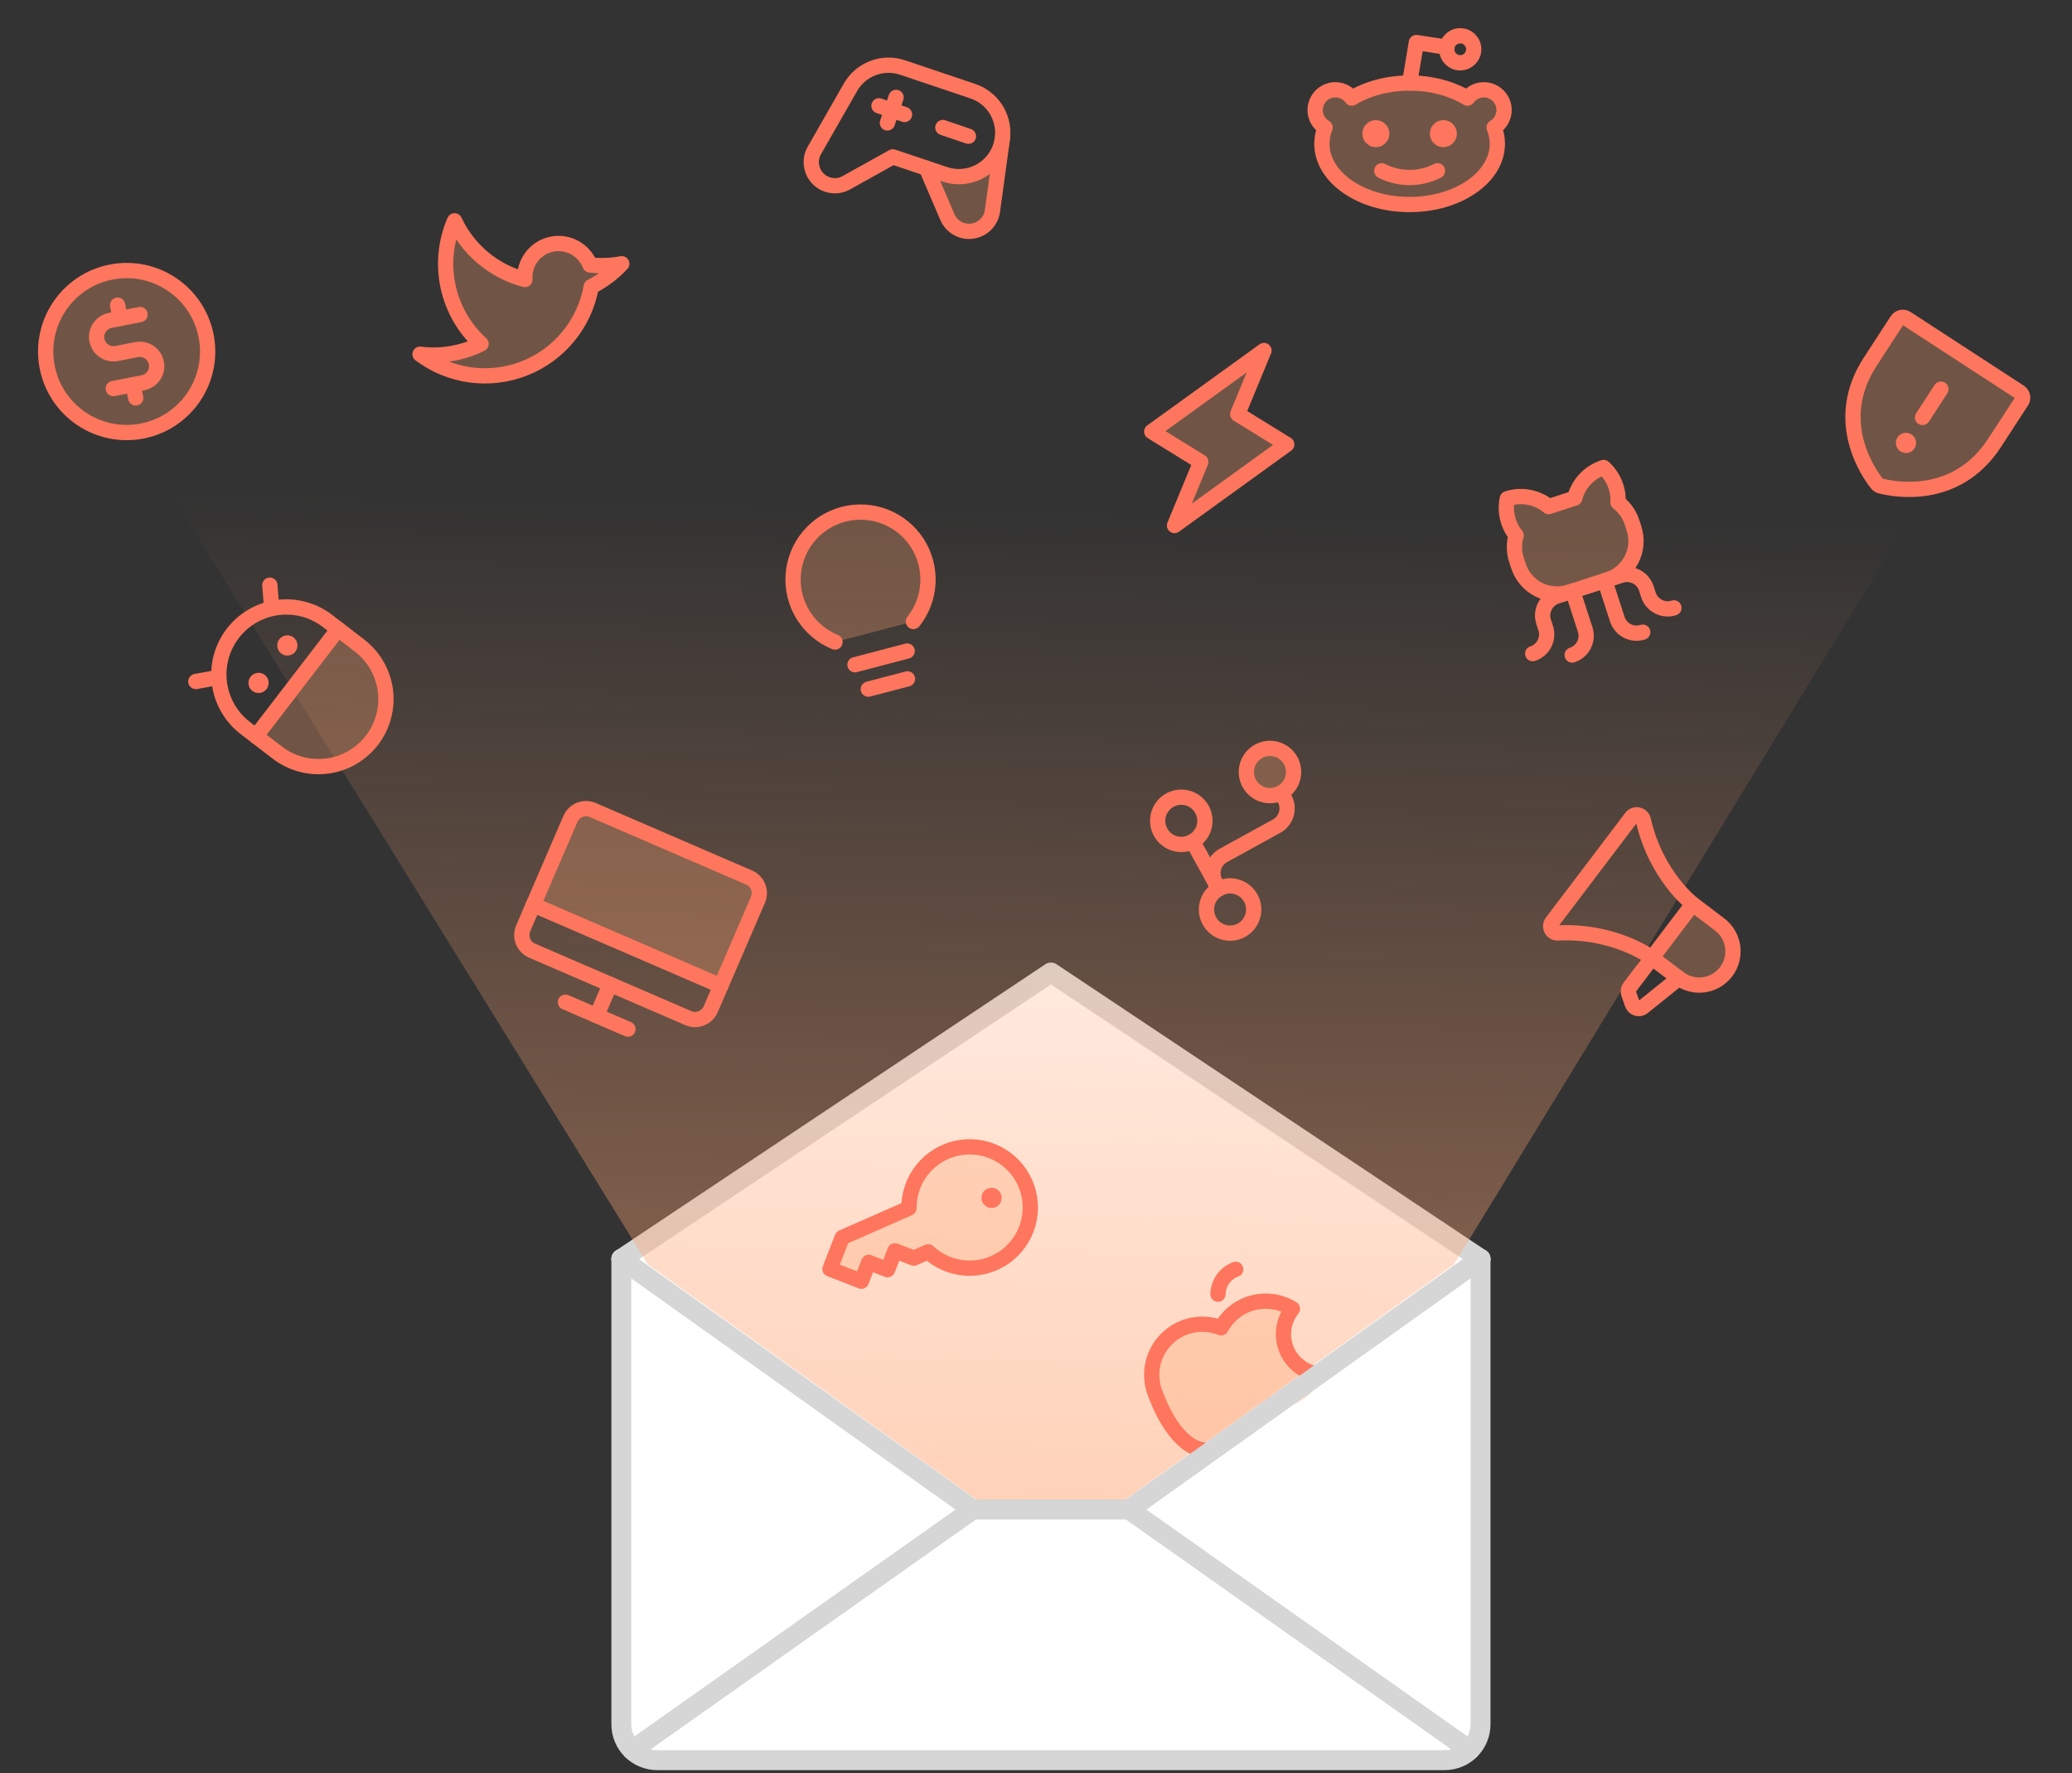<svg width="624" height="534" viewBox="0 0 624 534" fill="none" xmlns="http://www.w3.org/2000/svg">
<rect x="0" y="0" width="624" height="534" fill="#333333" stroke="none"/>
<path d="M445.875 379.089L340.023 454.558H292.977L187.125 379.089L316.5 292.839L445.875 379.089Z" fill="#FFF3F0"/>
<path d="M187.125 379.089V519.246C187.125 522.105 188.261 524.847 190.283 526.869C192.305 528.891 195.047 530.027 197.906 530.027H435.094C437.953 530.027 440.695 528.891 442.717 526.869C444.739 524.847 445.875 522.105 445.875 519.246V379.089L316.5 292.839L187.125 379.089Z" fill="white" stroke="#D6D6D6" stroke-width="6" stroke-linecap="round" stroke-linejoin="round"/>
<path d="M292.977 454.558L190.449 526.98" stroke="#D6D6D6" stroke-width="6" stroke-linecap="round" stroke-linejoin="round"/>
<path d="M442.552 526.98L340.022 454.557" stroke="#D6D6D6" stroke-width="6" stroke-linecap="round" stroke-linejoin="round"/>
<path d="M445.875 379.089L340.023 454.558H292.977L187.125 379.089" stroke="#D6D6D6" stroke-width="6" stroke-linecap="round" stroke-linejoin="round"/>
<path d="M33 118.714H598L437.866 380.788L338.664 451.714H294.35L195.148 380.788L33 118.714Z" fill="url(#paint0_linear)" fill-opacity="0.8"/>
<path opacity="0.3" d="M187.256 79.42C184.626 82.25 181.512 84.588 178.06 86.324L178.06 86.324C177.092 91.799 174.736 96.934 171.218 101.239C167.7 105.545 163.138 108.877 157.966 110.917C152.794 112.957 147.185 113.637 141.675 112.893C136.166 112.149 130.939 110.005 126.493 106.665L126.495 106.663C132.799 107.455 139.197 106.375 144.89 103.555L144.89 103.556C139.856 98.985 136.379 92.954 134.945 86.308C133.512 79.662 134.195 72.734 136.897 66.495L136.897 66.495C138.915 70.814 141.857 74.637 145.517 77.693C149.176 80.748 153.463 82.962 158.073 84.176L158.072 84.176C157.907 81.754 158.615 79.352 160.068 77.407C161.52 75.461 163.621 74.1 165.991 73.569C168.36 73.038 170.841 73.373 172.985 74.513C175.128 75.653 176.793 77.522 177.678 79.784L177.678 79.785C180.871 80.135 184.099 80.011 187.256 79.42" fill="#FFA573"/>
<path d="M187.256 79.42C184.626 82.25 181.512 84.588 178.06 86.324L178.06 86.324C177.092 91.799 174.736 96.934 171.218 101.239C167.7 105.545 163.138 108.877 157.966 110.917C152.794 112.957 147.185 113.637 141.675 112.893C136.166 112.149 130.939 110.005 126.493 106.665L126.495 106.663C132.799 107.455 139.197 106.375 144.89 103.555L144.89 103.556C139.856 98.985 136.379 92.954 134.945 86.308C133.512 79.662 134.195 72.734 136.897 66.495L136.897 66.495C138.915 70.814 141.857 74.637 145.517 77.693C149.176 80.748 153.463 82.962 158.073 84.176L158.072 84.176C157.907 81.754 158.615 79.352 160.068 77.407C161.52 75.461 163.621 74.1 165.991 73.569C168.36 73.038 170.841 73.373 172.985 74.513C175.128 75.653 176.793 77.522 177.678 79.784L177.678 79.785C180.871 80.135 184.099 80.011 187.256 79.42" stroke="#FE765D" stroke-width="4.6" stroke-linecap="round" stroke-linejoin="round"/>
<path opacity="0.3" d="M563.205 108.97L571.332 96.477C571.626 96.025 572.087 95.709 572.614 95.597C573.142 95.486 573.692 95.588 574.144 95.882L608.216 118.046C608.668 118.34 608.984 118.802 609.096 119.329C609.208 119.856 609.105 120.406 608.811 120.858L600.684 133.351C589.046 151.243 570.005 147.292 566.319 146.325C565.904 146.221 565.536 145.982 565.273 145.644C562.895 142.667 551.566 126.861 563.205 108.97Z" fill="#FFA573"/>
<path d="M563.205 108.97L571.332 96.477C571.626 96.025 572.087 95.709 572.614 95.597C573.142 95.486 573.692 95.588 574.144 95.882L608.216 118.046C608.668 118.34 608.984 118.802 609.096 119.329C609.208 119.856 609.105 120.406 608.811 120.858L600.684 133.351C589.046 151.243 570.005 147.292 566.319 146.325C565.904 146.221 565.536 145.982 565.273 145.644C562.895 142.667 551.566 126.861 563.205 108.97Z" stroke="#FE765D" stroke-width="4.6" stroke-linecap="round" stroke-linejoin="round"/>
<path d="M584.53 117.186L578.989 125.704" stroke="#FE765D" stroke-width="4.6" stroke-linecap="round" stroke-linejoin="round"/>
<path d="M572.34 135.925C573.751 136.843 575.64 136.444 576.558 135.032C577.476 133.621 577.076 131.733 575.665 130.815C574.253 129.896 572.365 130.296 571.447 131.708C570.529 133.119 570.929 135.007 572.34 135.925Z" fill="#FE765D"/>
<path opacity="0.3" d="M452.971 33.135C452.971 31.848 452.563 30.593 451.807 29.552C451.05 28.51 449.983 27.735 448.759 27.337C447.535 26.939 446.216 26.938 444.992 27.335C443.767 27.733 442.7 28.507 441.943 29.548L441.943 29.547C437.292 26.72 431.194 25.006 424.518 25.006C417.841 25.006 411.744 26.72 407.092 29.547L407.093 29.548C406.56 28.816 405.871 28.211 405.075 27.779C404.279 27.346 403.397 27.096 402.493 27.047C401.589 26.998 400.685 27.151 399.847 27.495C399.01 27.838 398.259 28.365 397.65 29.035C397.041 29.705 396.589 30.502 396.326 31.369C396.064 32.236 395.998 33.15 396.133 34.046C396.268 34.941 396.601 35.795 397.107 36.546C397.614 37.297 398.281 37.925 399.061 38.386L399.06 38.385C398.427 39.946 398.1 41.613 398.097 43.297C398.097 53.399 409.926 61.588 424.518 61.588C439.109 61.588 450.938 53.399 450.938 43.297C450.935 41.613 450.608 39.946 449.975 38.385L449.975 38.386C450.888 37.847 451.644 37.079 452.17 36.158C452.695 35.237 452.971 34.195 452.971 33.135V33.135Z" fill="#FFA573"/>
<path d="M414.356 44.313C416.601 44.313 418.421 42.493 418.421 40.248C418.421 38.003 416.601 36.184 414.356 36.184C412.111 36.184 410.291 38.003 410.291 40.248C410.291 42.493 412.111 44.313 414.356 44.313Z" fill="#FE765D"/>
<path d="M434.679 44.313C436.924 44.313 438.744 42.493 438.744 40.248C438.744 38.003 436.924 36.184 434.679 36.184C432.435 36.184 430.615 38.003 430.615 40.248C430.615 42.493 432.435 44.313 434.679 44.313Z" fill="#FE765D"/>
<path d="M439.76 18.909C442.005 18.909 443.825 17.089 443.825 14.844C443.825 12.599 442.005 10.779 439.76 10.779C437.515 10.779 435.696 12.599 435.696 14.844C435.696 17.089 437.515 18.909 439.76 18.909Z" stroke="#FE765D" stroke-width="4.6" stroke-linecap="round" stroke-linejoin="round"/>
<path d="M432.908 51.426C430.313 52.762 427.436 53.458 424.518 53.458C421.599 53.458 418.723 52.762 416.128 51.426" stroke="#FE765D" stroke-width="4.6" stroke-linecap="round" stroke-linejoin="round"/>
<path d="M424.518 25.006L426.55 12.811L435.743 14.226" stroke="#FE765D" stroke-width="4.6" stroke-linecap="round" stroke-linejoin="round"/>
<path d="M407.092 29.547C411.743 26.72 417.841 25.006 424.518 25.006C431.194 25.006 437.292 26.72 441.943 29.547L441.943 29.548C442.475 28.816 443.165 28.211 443.96 27.779C444.756 27.346 445.638 27.096 446.542 27.047C447.446 26.998 448.35 27.151 449.188 27.495C450.026 27.838 450.776 28.365 451.385 29.035C451.994 29.705 452.447 30.502 452.709 31.369C452.971 32.236 453.037 33.15 452.902 34.045C452.767 34.941 452.434 35.795 451.928 36.546C451.421 37.297 450.754 37.925 449.974 38.386L449.975 38.385C450.608 39.946 450.935 41.613 450.938 43.297C450.938 53.399 439.109 61.588 424.518 61.588C409.926 61.588 398.097 53.399 398.097 43.297C398.1 41.613 398.427 39.946 399.06 38.385L399.061 38.386C398.281 37.925 397.614 37.297 397.107 36.546C396.601 35.795 396.268 34.941 396.133 34.045C395.997 33.15 396.063 32.236 396.326 31.369C396.588 30.502 397.04 29.705 397.649 29.035C398.258 28.364 399.009 27.838 399.847 27.494C400.685 27.151 401.589 26.998 402.493 27.047C403.397 27.096 404.279 27.346 405.075 27.779C405.87 28.211 406.56 28.816 407.092 29.548L407.092 29.547Z" stroke="#FE765D" stroke-width="4.6" stroke-linecap="round" stroke-linejoin="round"/>
<path opacity="0.3" d="M497.505 288.434L505.603 294.573C507.75 296.201 510.457 296.909 513.127 296.542C515.797 296.175 518.211 294.762 519.84 292.614C521.468 290.467 522.176 287.76 521.809 285.09C521.442 282.42 520.029 280.006 517.881 278.378L509.783 272.238L497.505 288.434Z" fill="#FFA573"/>
<path d="M509.783 272.238L490.795 297.284C490.593 297.551 490.46 297.863 490.408 298.194C490.355 298.524 490.385 298.862 490.495 299.179L491.595 302.349C491.702 302.657 491.881 302.934 492.118 303.158C492.354 303.382 492.641 303.546 492.954 303.636C493.267 303.726 493.597 303.739 493.917 303.675C494.236 303.611 494.535 303.471 494.789 303.267L505.603 294.573" stroke="#FE765D" stroke-width="4.6" stroke-linecap="round" stroke-linejoin="round"/>
<path d="M505.603 294.573C507.75 296.201 510.457 296.909 513.127 296.542C515.797 296.175 518.211 294.762 519.84 292.614C521.468 290.467 522.176 287.76 521.809 285.09C521.442 282.42 520.029 280.006 517.881 278.377L509.783 272.238C509.783 272.238 498.76 263.881 494.897 246.942C494.812 246.565 494.62 246.22 494.346 245.947C494.071 245.675 493.724 245.487 493.346 245.405C492.967 245.323 492.574 245.35 492.211 245.485C491.848 245.619 491.531 245.854 491.297 246.162L467.406 277.675C467.172 277.984 467.031 278.353 467 278.738C466.969 279.124 467.049 279.51 467.23 279.853C467.411 280.195 467.685 280.478 468.022 280.669C468.358 280.86 468.742 280.951 469.129 280.931C486.482 280.077 497.505 288.434 497.505 288.434L505.603 294.573Z" stroke="#FE765D" stroke-width="4.6" stroke-linecap="round" stroke-linejoin="round"/>
<path opacity="0.3" d="M456.597 161.245C455.354 159.715 454.47 157.926 454.01 156.009C453.55 154.092 453.526 152.096 453.94 150.168C456.05 149.483 458.299 149.341 460.478 149.755C462.658 150.169 464.698 151.126 466.41 152.537L466.41 152.537L474.229 150.004L474.228 150.004C474.788 147.857 475.879 145.886 477.402 144.272C478.925 142.659 480.83 141.455 482.941 140.772C484.406 142.091 485.557 143.722 486.308 145.544C487.06 147.367 487.393 149.335 487.284 151.303V151.303C489.255 152.805 490.718 154.875 491.478 157.233L492.105 159.167C493.102 162.244 492.835 165.59 491.365 168.47C489.894 171.351 487.339 173.529 484.263 174.526L472.662 178.284C469.586 179.281 466.239 179.015 463.359 177.544C460.478 176.073 458.3 173.519 457.303 170.442L456.677 168.509C455.909 166.152 455.881 163.618 456.597 161.245L456.597 161.245Z" fill="#FFA573"/>
<path d="M473.466 197.251C475.005 196.752 476.282 195.663 477.017 194.223C477.753 192.783 477.886 191.11 477.387 189.571L473.629 177.971" stroke="#FE765D" stroke-width="4.6" stroke-linecap="round" stroke-linejoin="round"/>
<path d="M494.734 190.361C493.196 190.859 491.522 190.726 490.082 189.99C488.642 189.255 487.553 187.978 487.054 186.439L483.296 174.839" stroke="#FE765D" stroke-width="4.6" stroke-linecap="round" stroke-linejoin="round"/>
<path d="M484.263 174.526L488.13 173.273C489.668 172.775 491.341 172.908 492.781 173.643C494.222 174.378 495.311 175.656 495.809 177.194L496.435 179.127C496.934 180.666 498.023 181.943 499.463 182.678C500.903 183.414 502.577 183.547 504.115 183.048" stroke="#FE765D" stroke-width="4.6" stroke-linecap="round" stroke-linejoin="round"/>
<path d="M472.662 178.284L468.795 179.537C467.257 180.035 465.98 181.124 465.244 182.565C464.509 184.005 464.376 185.678 464.874 187.216L465.501 189.15C465.999 190.688 465.866 192.361 465.131 193.802C464.395 195.242 463.118 196.331 461.58 196.829" stroke="#FE765D" stroke-width="4.6" stroke-linecap="round" stroke-linejoin="round"/>
<path d="M456.597 161.245C455.354 159.715 454.47 157.926 454.01 156.009C453.55 154.092 453.526 152.096 453.94 150.168C456.05 149.483 458.299 149.341 460.478 149.755C462.658 150.169 464.698 151.126 466.41 152.537L466.41 152.537L474.229 150.004L474.228 150.004C474.788 147.857 475.879 145.886 477.402 144.272C478.925 142.659 480.83 141.455 482.941 140.772C484.406 142.091 485.557 143.722 486.308 145.544C487.06 147.367 487.393 149.335 487.284 151.303V151.303C489.255 152.805 490.718 154.875 491.478 157.233L492.105 159.167C493.102 162.244 492.835 165.59 491.365 168.47C489.894 171.351 487.339 173.529 484.263 174.526L472.662 178.284C469.586 179.281 466.239 179.015 463.359 177.544C460.478 176.073 458.3 173.519 457.303 170.442L456.677 168.509C455.909 166.152 455.881 163.618 456.597 161.245L456.597 161.245Z" stroke="#FE765D" stroke-width="4.6" stroke-linecap="round" stroke-linejoin="round"/>
<path opacity="0.3" d="M385.895 238.703C389.337 236.809 390.592 232.483 388.698 229.041C386.804 225.599 382.479 224.344 379.037 226.238C375.595 228.132 374.34 232.457 376.234 235.899C378.127 239.341 382.453 240.596 385.895 238.703Z" fill="#FFA573"/>
<path d="M367.021 267.645L366.041 265.865C365.262 264.448 365.077 262.78 365.527 261.227C365.978 259.674 367.027 258.363 368.444 257.584L384.469 248.766C385.886 247.987 386.935 246.676 387.386 245.123C387.836 243.57 387.652 241.902 386.872 240.485L385.892 238.705" stroke="#FE765D" stroke-width="4.6" stroke-linecap="round" stroke-linejoin="round"/>
<path d="M359.183 253.4L367.021 267.645" stroke="#FE765D" stroke-width="4.6" stroke-linecap="round" stroke-linejoin="round"/>
<path d="M373.882 280.108C377.323 278.214 378.578 273.889 376.685 270.447C374.791 267.005 370.465 265.75 367.023 267.644C363.582 269.538 362.327 273.863 364.22 277.305C366.114 280.747 370.44 282.002 373.882 280.108Z" stroke="#FE765D" stroke-width="4.6" stroke-linecap="round" stroke-linejoin="round"/>
<path d="M385.895 238.703C389.337 236.809 390.592 232.483 388.698 229.041C386.804 225.599 382.479 224.344 379.037 226.238C375.595 228.132 374.34 232.457 376.234 235.899C378.127 239.341 382.453 240.596 385.895 238.703Z" stroke="#FE765D" stroke-width="4.6" stroke-linecap="round" stroke-linejoin="round"/>
<path d="M359.185 253.398C362.627 251.505 363.882 247.179 361.989 243.737C360.095 240.295 355.769 239.04 352.327 240.934C348.886 242.828 347.63 247.153 349.524 250.595C351.418 254.037 355.744 255.292 359.185 253.398Z" stroke="#FE765D" stroke-width="4.6" stroke-linecap="round" stroke-linejoin="round"/>
<path opacity="0.3" d="M278.988 50.628L284.532 52.489C286.358 53.108 288.298 53.32 290.215 53.11C292.133 52.901 293.981 52.274 295.63 51.275C297.279 50.275 298.69 48.927 299.763 47.324C300.836 45.722 301.546 43.904 301.842 41.998L301.84 41.998L298.869 63.641C298.638 65.136 297.936 66.518 296.866 67.587C295.795 68.656 294.412 69.356 292.917 69.586C291.422 69.815 289.892 69.562 288.551 68.863C287.209 68.164 286.125 67.055 285.457 65.698L285.457 65.698L278.988 50.628Z" fill="#FFA573"/>
<path d="M283.948 38.407L291.645 41.024" stroke="#FE765D" stroke-width="4.6" stroke-linecap="round" stroke-linejoin="round"/>
<path d="M264.707 31.864L272.404 34.481" stroke="#FE765D" stroke-width="4.6" stroke-linecap="round" stroke-linejoin="round"/>
<path d="M269.864 29.325L267.247 37.021" stroke="#FE765D" stroke-width="4.6" stroke-linecap="round" stroke-linejoin="round"/>
<path d="M293.037 27.475L271.847 20.339C268.906 19.34 265.708 19.408 262.812 20.532C259.917 21.655 257.51 23.763 256.014 26.485L256.016 26.486L245.197 45.391C244.468 46.717 244.182 48.24 244.379 49.74C244.575 51.24 245.245 52.639 246.291 53.732C247.336 54.825 248.703 55.557 250.193 55.82C251.682 56.084 253.217 55.866 254.574 55.197L254.574 55.197L268.882 47.237L284.532 52.489C287.849 53.617 291.478 53.381 294.621 51.833C297.764 50.285 300.164 47.551 301.292 44.234C302.42 40.917 302.184 37.288 300.636 34.145C299.088 31.002 296.354 28.602 293.037 27.475V27.475Z" stroke="#FE765D" stroke-width="4.6" stroke-linecap="round" stroke-linejoin="round"/>
<path d="M301.84 41.998L298.869 63.641C298.638 65.136 297.936 66.518 296.866 67.587C295.795 68.656 294.412 69.356 292.917 69.586C291.422 69.815 289.892 69.562 288.551 68.863C287.209 68.164 286.125 67.055 285.457 65.698L285.457 65.698L278.988 50.628" stroke="#FE765D" stroke-width="4.6" stroke-linecap="round" stroke-linejoin="round"/>
<path opacity="0.3" d="M42.818 129.796C56.038 127.216 64.663 114.407 62.082 101.187C59.501 87.967 46.693 79.343 33.473 81.923C20.253 84.504 11.628 97.313 14.209 110.532C16.79 123.752 29.599 132.377 42.818 129.796Z" fill="#FFA573"/>
<path d="M35.42 91.897L36.199 95.886" stroke="#FE765D" stroke-width="4.6" stroke-linecap="round" stroke-linejoin="round"/>
<path d="M40.092 115.833L40.871 119.823" stroke="#FE765D" stroke-width="4.6" stroke-linecap="round" stroke-linejoin="round"/>
<path d="M42.818 129.796C56.038 127.216 64.663 114.407 62.082 101.187C59.501 87.967 46.693 79.343 33.473 81.923C20.253 84.504 11.628 97.313 14.209 110.532C16.79 123.752 29.599 132.377 42.818 129.796Z" stroke="#FE765D" stroke-width="4.6" stroke-linecap="round" stroke-linejoin="round"/>
<path d="M34.108 117.001L43.084 115.249C44.407 114.991 45.573 114.218 46.325 113.1C47.078 111.983 47.356 110.612 47.097 109.289C46.839 107.966 46.066 106.801 44.949 106.048C43.831 105.295 42.46 105.018 41.137 105.276L35.153 106.444C33.831 106.702 32.46 106.424 31.342 105.672C30.224 104.919 29.451 103.753 29.193 102.431C28.935 101.108 29.213 99.737 29.965 98.619C30.718 97.501 31.884 96.729 33.206 96.47L42.182 94.718" stroke="#FE765D" stroke-width="4.6" stroke-linecap="round" stroke-linejoin="round"/>
<path opacity="0.3" d="M397.32 413.868C396.986 422.294 384.561 424.555 380 426.214L369.5 436.214C362.816 438.647 352.279 431.627 347.761 419.213C346.755 416.448 346.571 413.451 347.231 410.583C347.891 407.716 349.366 405.1 351.48 403.053C353.593 401.006 356.254 399.614 359.141 399.045C362.028 398.477 365.018 398.756 367.75 399.85C368.734 398.014 370.084 396.399 371.716 395.105C373.349 393.812 375.229 392.866 377.242 392.327C379.254 391.789 381.355 391.668 383.416 391.973C385.476 392.278 387.453 393.002 389.223 394.1C387.854 395.799 386.967 397.834 386.653 399.993C386.338 402.152 386.609 404.355 387.435 406.374C388.262 408.392 389.615 410.153 391.353 411.471C393.091 412.789 395.151 413.616 397.318 413.868L397.32 413.868Z" fill="#FFA573"/>
<path d="M366.799 389.714C366.83 388.071 367.357 386.476 368.312 385.139C369.267 383.802 370.605 382.785 372.149 382.223" stroke="#FE765D" stroke-width="4.6" stroke-linecap="round" stroke-linejoin="round"/>
<path d="M397.32 413.868C391.353 419.213 387.977 421.055 383.416 422.714L366 436.214C359.316 438.647 352.279 431.627 347.761 419.213C346.755 416.448 346.571 413.451 347.231 410.583C347.891 407.716 349.366 405.1 351.48 403.053C353.593 401.006 356.254 399.614 359.141 399.045C362.028 398.477 365.018 398.756 367.75 399.85C368.734 398.014 370.084 396.399 371.716 395.105C373.349 393.812 375.229 392.866 377.242 392.327C379.254 391.789 381.355 391.668 383.416 391.973C385.476 392.278 387.453 393.002 389.223 394.1C387.854 395.799 386.967 397.834 386.653 399.993C386.338 402.152 386.609 404.355 387.435 406.374C388.262 408.392 389.615 410.153 391.353 411.471C393.091 412.789 395.151 413.616 397.318 413.868L397.32 413.868Z" stroke="#FE765D" stroke-width="4.6" stroke-linecap="round" stroke-linejoin="round"/>
<path opacity="0.3" d="M101.839 189.454L108.285 194.406C112.56 197.69 115.355 202.537 116.055 207.882C116.756 213.226 115.304 218.63 112.021 222.904C108.737 227.179 103.89 229.973 98.545 230.674C93.201 231.374 87.797 229.923 83.523 226.639L77.076 221.687L101.839 189.454Z" fill="#FFA573"/>
<path d="M58.974 205.218L65.491 204.027" stroke="#FE765D" stroke-width="4.6" stroke-linecap="round" stroke-linejoin="round"/>
<path d="M81.261 176.208L81.79 182.811" stroke="#FE765D" stroke-width="4.6" stroke-linecap="round" stroke-linejoin="round"/>
<path d="M108.286 194.406C112.56 197.69 115.355 202.537 116.055 207.882C116.756 213.226 115.305 218.63 112.021 222.904C108.737 227.179 103.89 229.973 98.545 230.674C93.201 231.374 87.797 229.923 83.523 226.639L73.853 219.211C69.578 215.927 66.784 211.08 66.083 205.735C65.382 200.391 66.834 194.987 70.118 190.713C73.401 186.438 78.249 183.643 83.593 182.943C88.937 182.242 94.341 183.694 98.615 186.977L108.286 194.406Z" stroke="#FE765D" stroke-width="4.6" stroke-linecap="round" stroke-linejoin="round"/>
<path d="M101.839 189.454L77.076 221.687" stroke="#FE765D" stroke-width="4.6" stroke-linecap="round" stroke-linejoin="round"/>
<path d="M80.289 207.497C81.315 206.161 81.064 204.248 79.729 203.222C78.393 202.196 76.48 202.447 75.454 203.782C74.428 205.117 74.679 207.031 76.014 208.057C77.349 209.083 79.263 208.832 80.289 207.497Z" fill="#FE765D"/>
<path d="M88.956 196.215C89.982 194.88 89.731 192.966 88.396 191.94C87.06 190.914 85.147 191.165 84.121 192.5C83.095 193.836 83.346 195.749 84.681 196.775C86.016 197.801 87.93 197.55 88.956 196.215Z" fill="#FE765D"/>
<path opacity="0.3" d="M353.714 158.245L361.628 139.089L346.853 129.967L380.658 105.551L372.744 124.707L387.519 133.829L353.714 158.245Z" fill="#FFA573"/>
<path d="M353.714 158.245L361.628 139.089L346.853 129.967L380.658 105.551L372.744 124.707L387.519 133.829L353.714 158.245Z" stroke="#FE765D" stroke-width="4.6" stroke-linecap="round" stroke-linejoin="round"/>
<path opacity="0.3" d="M251.482 193.338C247.532 191.728 244.19 188.915 241.927 185.299C239.665 181.683 238.597 177.447 238.876 173.191C239.155 168.935 240.765 164.874 243.48 161.584C246.195 158.294 249.876 155.942 254.002 154.86C258.128 153.778 262.489 154.022 266.469 155.557C270.449 157.092 273.845 159.84 276.176 163.412C278.507 166.984 279.655 171.199 279.458 175.459C279.26 179.72 277.728 183.811 275.076 187.152" fill="#FFA573"/>
<path d="M257.477 200.17L273.204 196.047" stroke="#FE765D" stroke-width="4.6" stroke-linecap="round" stroke-linejoin="round"/>
<path d="M261.505 207.518L273.3 204.426" stroke="#FE765D" stroke-width="4.6" stroke-linecap="round" stroke-linejoin="round"/>
<path d="M251.482 193.338C247.532 191.728 244.19 188.915 241.927 185.299C239.665 181.683 238.597 177.447 238.876 173.191C239.155 168.935 240.765 164.874 243.48 161.584C246.195 158.294 249.876 155.942 254.002 154.86C258.128 153.778 262.489 154.022 266.469 155.557C270.449 157.092 273.845 159.84 276.176 163.412C278.507 166.984 279.655 171.199 279.458 175.459C279.26 179.72 277.728 183.811 275.076 187.152" stroke="#FE765D" stroke-width="4.6" stroke-linecap="round" stroke-linejoin="round"/>
<path opacity="0.3" d="M273.747 363.801C273.703 359.591 275.115 355.495 277.743 352.206C280.37 348.916 284.053 346.635 288.169 345.748C292.284 344.86 296.58 345.421 300.33 347.335C304.08 349.249 307.054 352.399 308.749 356.253C310.444 360.107 310.757 364.428 309.634 368.486C308.511 372.543 306.022 376.089 302.587 378.523C299.152 380.957 294.982 382.131 290.781 381.845C286.581 381.559 282.608 379.832 279.534 376.955L279.534 376.955L275.204 378.86L269.521 376.65L267.311 382.332L261.629 380.122L259.418 385.804L249.948 382.12L253.632 372.65L273.747 363.801L273.747 363.801Z" fill="#FFA573"/>
<path d="M273.747 363.801C273.703 359.591 275.115 355.495 277.743 352.206C280.37 348.916 284.053 346.635 288.169 345.748C292.284 344.86 296.58 345.421 300.33 347.335C304.08 349.249 307.054 352.399 308.749 356.253C310.444 360.107 310.757 364.428 309.634 368.486C308.511 372.543 306.022 376.089 302.587 378.523C299.152 380.957 294.982 382.131 290.781 381.845C286.581 381.559 282.608 379.832 279.534 376.955L279.534 376.955L275.204 378.86L269.521 376.65L267.311 382.332L261.629 380.122L259.418 385.804L249.948 382.12L253.632 372.65L273.747 363.801L273.747 363.801Z" stroke="#FE765D" stroke-width="4.6" stroke-linecap="round" stroke-linejoin="round"/>
<path d="M297.513 363.55C299.082 364.161 300.849 363.384 301.459 361.814C302.07 360.245 301.293 358.478 299.723 357.868C298.154 357.258 296.388 358.035 295.777 359.604C295.167 361.173 295.944 362.94 297.513 363.55Z" fill="#FE765D"/>
<path opacity="0.3" d="M160.616 272.476L171.791 246.598C172.33 245.35 173.342 244.368 174.605 243.866C175.869 243.365 177.28 243.386 178.527 243.925L225.578 264.242C226.826 264.781 227.809 265.793 228.31 267.057C228.812 268.32 228.79 269.731 228.252 270.979L217.077 296.857L160.616 272.476Z" fill="#FFA573"/>
<path d="M160.242 286.27L207.293 306.588C209.891 307.71 212.908 306.513 214.03 303.914L228.252 270.979C229.374 268.38 228.177 265.364 225.578 264.242L178.527 243.925C175.929 242.803 172.913 244 171.791 246.598L157.569 279.534C156.447 282.132 157.644 285.148 160.242 286.27Z" stroke="#FE765D" stroke-width="4.6" stroke-linecap="round" stroke-linejoin="round"/>
<path d="M189.114 309.903L170.294 301.776" stroke="#FE765D" stroke-width="4.6" stroke-linecap="round" stroke-linejoin="round"/>
<path d="M160.616 272.476L217.077 296.857" stroke="#FE765D" stroke-width="4.6" stroke-linecap="round" stroke-linejoin="round"/>
<path d="M183.767 296.429L179.704 305.839" stroke="#FE765D" stroke-width="4.6" stroke-linecap="round" stroke-linejoin="round"/>
<path d="M445.875 379.089L340.023 454.558H292.977L187.125 379.089" stroke="#D6D6D6" stroke-width="6" stroke-linecap="round" stroke-linejoin="round"/>
<defs>
<linearGradient id="paint0_linear" x1="314.996" y1="629.784" x2="327.056" y2="50.303" gradientUnits="userSpaceOnUse">
<stop stop-color="#FFA573"/>
<stop offset="0.823" stop-color="#FFA573" stop-opacity="0"/>
</linearGradient>
</defs>
</svg>
